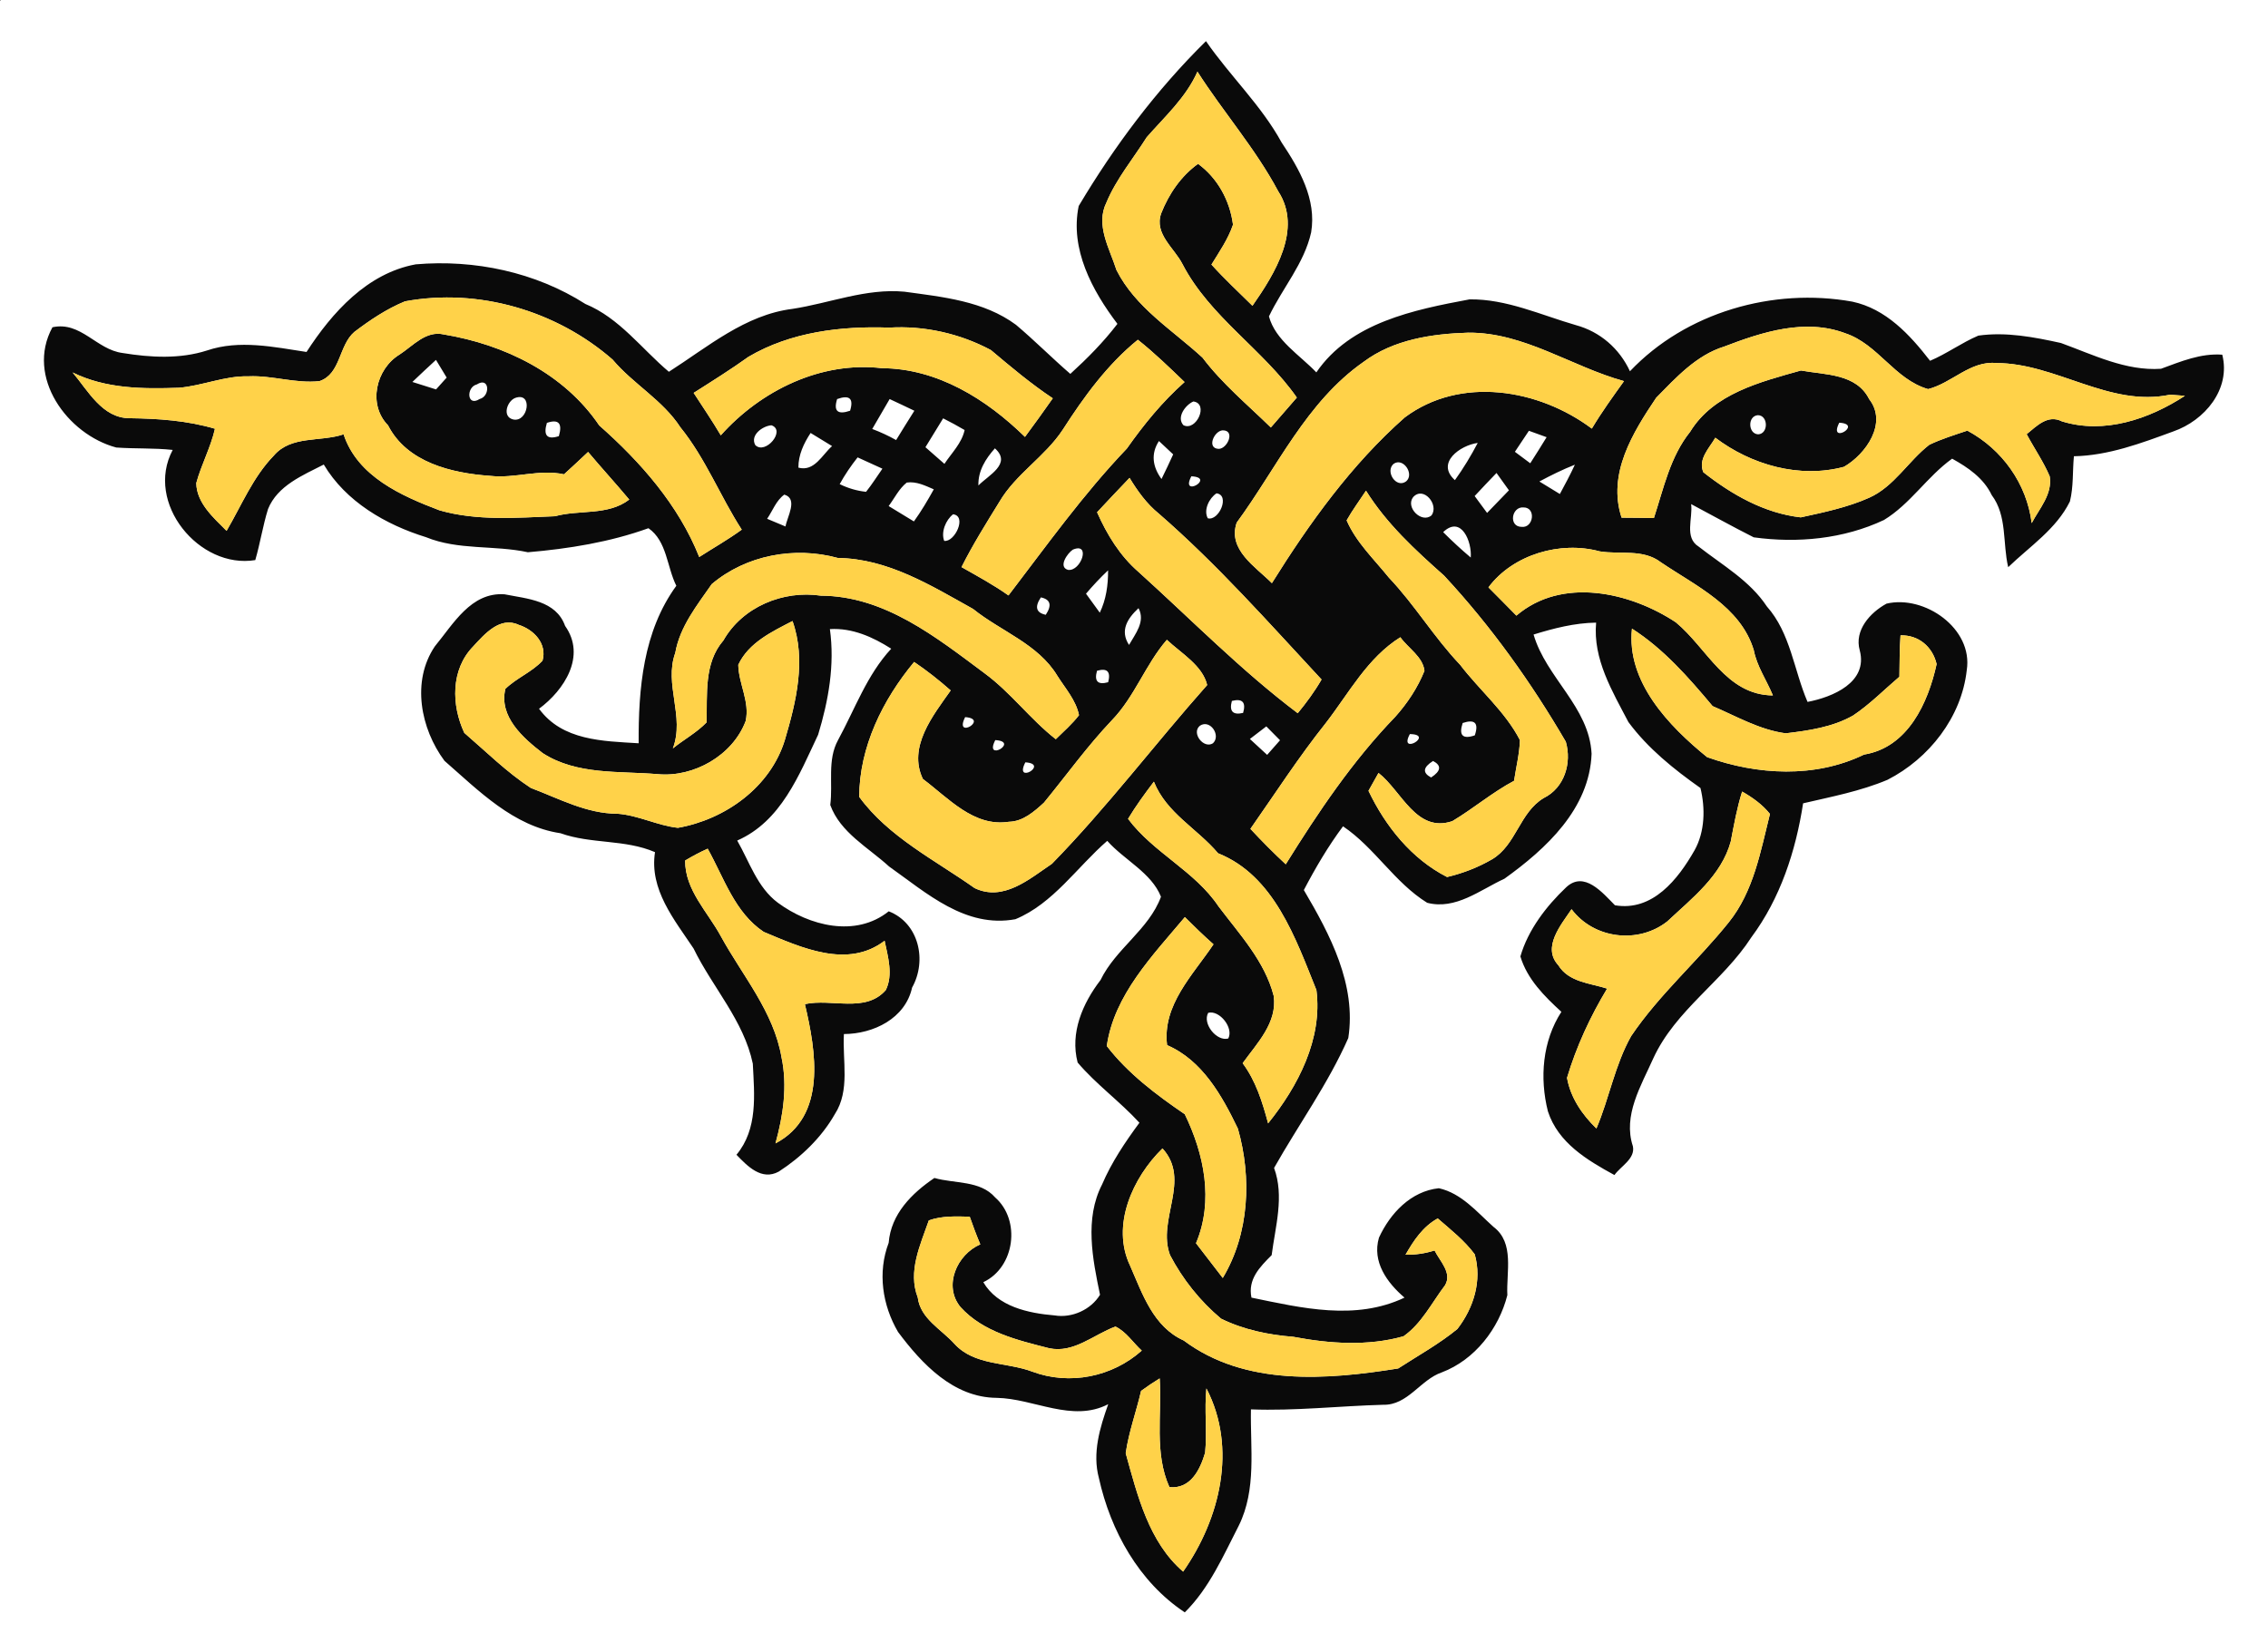 <?xml version="1.0" encoding="UTF-8" ?>
<!DOCTYPE svg PUBLIC "-//W3C//DTD SVG 1.1//EN" "http://www.w3.org/Graphics/SVG/1.1/DTD/svg11.dtd">
<svg width="301pt" height="218pt" viewBox="0 0 301 218" version="1.1" xmlns="http://www.w3.org/2000/svg">
<g id="#0a0a0aff">
<path fill="#0a0a0a" opacity="1.00" d=" M 0.00 0.00 L 0.10 0.00 C 0.08 0.03 0.03 0.08 0.00 0.10 L 0.00 0.00 Z" />
<path fill="#0a0a0a" opacity="1.00" d=" M 143.16 27.34 C 147.89 19.40 153.46 11.95 160.05 5.46 C 163.24 10.08 167.39 13.97 170.09 18.91 C 172.44 22.42 174.75 26.46 174.01 30.84 C 173.09 34.97 170.19 38.25 168.41 41.99 C 169.27 45.18 172.50 47.11 174.70 49.42 C 179.22 42.80 187.67 41.11 195.03 39.73 C 199.92 39.66 204.52 41.81 209.15 43.15 C 212.36 44.02 214.93 46.26 216.32 49.27 C 223.74 41.44 235.32 38.14 245.83 40.03 C 250.30 40.98 253.47 44.42 256.15 47.88 C 258.38 46.94 260.34 45.48 262.56 44.54 C 266.23 44.02 269.93 44.73 273.52 45.52 C 277.79 47.07 282.14 49.26 286.80 48.94 C 289.43 47.98 292.06 46.86 294.93 47.07 C 296.09 51.67 292.58 55.82 288.42 57.26 C 284.17 58.82 279.82 60.46 275.24 60.55 C 275.05 62.55 275.20 64.59 274.71 66.55 C 272.91 70.21 269.38 72.51 266.52 75.27 C 265.76 72.08 266.41 68.47 264.33 65.70 C 263.25 63.44 261.19 62.04 259.08 60.87 C 255.76 63.25 253.54 66.88 250.03 69.01 C 244.68 71.53 238.56 72.11 232.75 71.31 C 229.95 69.90 227.21 68.37 224.44 66.90 C 224.69 68.76 223.50 71.34 225.44 72.54 C 228.60 75.01 232.23 77.06 234.49 80.48 C 237.64 84.03 238.07 88.93 239.89 93.15 C 243.21 92.52 247.94 90.56 246.82 86.32 C 246.06 83.64 248.21 81.29 250.37 80.11 C 255.40 78.92 261.89 83.40 261.02 88.94 C 260.33 95.18 256.02 100.67 250.50 103.49 C 246.92 105.00 243.07 105.73 239.30 106.61 C 238.33 112.93 236.28 119.23 232.42 124.41 C 228.67 130.22 222.36 134.05 219.42 140.45 C 217.80 144.08 215.36 148.04 216.71 152.12 C 217.05 153.78 215.11 154.75 214.26 155.94 C 210.62 153.95 206.79 151.67 205.43 147.48 C 204.32 143.07 204.70 138.17 207.22 134.28 C 204.96 132.21 202.68 129.94 201.78 126.93 C 202.80 123.40 205.21 120.27 207.85 117.76 C 210.25 115.51 212.68 118.48 214.33 120.14 C 219.33 120.99 222.70 116.69 224.89 112.85 C 226.28 110.37 226.33 107.26 225.68 104.58 C 222.15 102.09 218.70 99.32 216.12 95.83 C 213.97 91.72 211.39 87.47 211.83 82.63 C 208.98 82.67 206.22 83.38 203.53 84.21 C 205.20 89.95 210.91 93.81 211.23 100.03 C 210.96 107.33 205.20 112.64 199.67 116.61 C 196.43 118.10 193.20 120.79 189.41 119.81 C 185.07 117.12 182.45 112.50 178.24 109.66 C 176.26 112.32 174.58 115.18 173.04 118.12 C 176.52 124.02 180.04 130.68 178.94 137.76 C 176.26 143.84 172.35 149.23 169.09 155.00 C 170.47 158.76 169.26 162.76 168.77 166.57 C 167.19 168.15 165.58 169.78 166.09 172.21 C 172.79 173.59 179.88 175.30 186.40 172.21 C 184.09 170.23 182.07 167.46 183.01 164.25 C 184.49 161.03 187.25 158.08 190.96 157.69 C 193.97 158.36 196.00 160.84 198.20 162.81 C 201.04 164.94 199.89 168.84 200.05 171.88 C 198.92 176.33 195.74 180.46 191.35 182.13 C 188.50 183.10 186.84 186.52 183.55 186.43 C 177.71 186.59 171.88 187.26 166.02 187.04 C 165.92 192.21 166.79 197.64 164.41 202.46 C 162.35 206.47 160.49 210.77 157.24 213.98 C 151.15 209.94 147.39 203.16 145.84 196.15 C 144.95 192.83 145.97 189.47 147.08 186.35 C 142.30 188.83 137.23 185.60 132.27 185.51 C 126.55 185.47 122.36 181.02 119.18 176.76 C 117.10 173.20 116.45 168.86 117.94 164.94 C 118.25 161.11 121.00 158.37 124.01 156.33 C 126.69 157.10 130.08 156.63 132.07 158.91 C 135.50 161.92 134.71 168.18 130.50 170.16 C 132.40 173.41 136.48 174.28 139.96 174.57 C 142.26 174.95 144.78 173.82 145.99 171.83 C 145.00 167.07 143.92 161.74 146.26 157.20 C 147.52 154.25 149.32 151.58 151.22 149.00 C 148.64 146.18 145.48 143.91 143.02 141.01 C 141.99 137.06 143.68 133.16 146.06 130.06 C 148.07 125.90 152.48 123.36 154.08 119.01 C 152.82 115.82 149.20 114.13 146.95 111.59 C 142.94 115.07 139.77 119.92 134.76 121.99 C 128.12 123.21 122.97 118.51 117.99 114.99 C 115.24 112.47 111.51 110.49 110.19 106.83 C 110.56 103.96 109.77 100.87 111.22 98.22 C 113.46 94.11 115.05 89.57 118.28 86.09 C 115.83 84.53 113.11 83.31 110.14 83.49 C 110.80 88.24 109.96 92.95 108.58 97.50 C 106.04 102.86 103.67 108.99 97.84 111.55 C 99.47 114.39 100.51 117.77 103.23 119.80 C 107.39 122.87 113.55 124.46 117.95 120.94 C 121.96 122.50 123.06 127.48 121.05 131.06 C 120.14 135.18 115.92 137.21 112.00 137.23 C 111.79 140.77 112.85 144.70 110.79 147.87 C 109.03 150.96 106.32 153.57 103.36 155.48 C 101.08 156.73 99.20 154.76 97.74 153.25 C 100.60 149.83 100.12 145.30 99.91 141.16 C 98.71 135.43 94.55 131.02 92.05 125.88 C 89.49 122.04 86.16 118.05 86.93 113.09 C 82.92 111.36 78.48 112.04 74.39 110.58 C 68.13 109.65 63.54 104.94 58.99 100.97 C 55.82 96.71 54.58 90.41 57.71 85.78 C 60.16 82.82 62.50 78.56 66.96 78.87 C 69.96 79.47 73.79 79.67 75.00 83.07 C 77.83 87.06 74.89 91.58 71.54 94.06 C 74.64 98.30 80.00 98.35 84.76 98.64 C 84.72 91.41 85.35 83.79 89.76 77.74 C 88.50 75.24 88.52 71.80 86.06 70.10 C 80.93 71.95 75.46 72.83 70.06 73.29 C 65.58 72.32 60.84 73.05 56.54 71.29 C 51.19 69.64 45.89 66.57 42.97 61.65 C 40.18 63.08 36.83 64.44 35.57 67.56 C 34.88 69.78 34.53 72.10 33.88 74.33 C 26.45 75.56 19.18 66.75 22.92 59.71 C 20.43 59.44 17.92 59.57 15.43 59.39 C 8.95 57.66 3.36 50.03 6.96 43.43 C 10.75 42.61 12.79 46.41 16.29 46.85 C 19.97 47.45 23.88 47.67 27.48 46.51 C 31.76 45.06 36.35 46.05 40.68 46.71 C 44.08 41.46 48.74 36.26 55.18 35.08 C 62.98 34.41 71.06 36.11 77.69 40.34 C 82.22 42.21 85.13 46.27 88.77 49.34 C 93.92 46.05 98.90 41.77 105.18 40.99 C 110.13 40.23 114.93 38.24 120.02 38.71 C 125.12 39.41 130.55 39.94 134.83 43.10 C 137.31 45.19 139.60 47.50 142.05 49.62 C 144.30 47.57 146.45 45.40 148.30 42.98 C 144.95 38.56 141.98 33.06 143.16 27.34 M 152.19 18.21 C 150.38 21.08 148.15 23.74 146.84 26.88 C 145.36 29.86 147.26 32.97 148.17 35.83 C 150.68 40.82 155.60 43.79 159.59 47.46 C 162.21 50.93 165.56 53.70 168.66 56.73 C 169.81 55.40 170.97 54.09 172.11 52.76 C 167.62 46.35 160.60 42.09 156.94 35.06 C 155.84 32.89 153.14 31.04 154.11 28.31 C 155.13 25.73 156.73 23.38 159.00 21.74 C 161.61 23.65 163.23 26.64 163.64 29.82 C 162.99 31.73 161.83 33.41 160.78 35.11 C 162.50 37.02 164.39 38.77 166.22 40.58 C 169.17 36.35 172.91 30.39 169.63 25.37 C 166.62 19.72 162.36 14.89 158.92 9.51 C 157.40 12.94 154.61 15.45 152.19 18.21 M 53.75 39.99 C 51.32 40.99 49.11 42.47 47.03 44.05 C 44.94 45.84 45.24 49.63 42.40 50.58 C 39.25 50.93 36.15 49.80 32.99 49.94 C 29.82 49.86 26.87 51.20 23.75 51.46 C 18.97 51.63 14.03 51.60 9.64 49.43 C 11.69 51.86 13.58 55.49 17.19 55.50 C 21.01 55.55 24.84 55.81 28.53 56.90 C 27.96 59.39 26.72 61.65 26.05 64.11 C 26.09 66.75 28.33 68.70 30.07 70.45 C 32.06 67.06 33.56 63.32 36.35 60.45 C 38.65 57.76 42.54 58.68 45.60 57.64 C 47.45 63.24 53.26 65.80 58.34 67.73 C 63.30 69.15 68.56 68.71 73.65 68.51 C 76.92 67.61 80.66 68.47 83.51 66.30 C 81.72 64.16 79.84 62.11 78.05 59.98 C 76.99 60.98 75.93 61.97 74.85 62.95 C 71.58 62.22 68.32 63.54 65.02 63.15 C 59.94 62.79 54.02 61.38 51.50 56.45 C 48.78 53.68 49.89 48.96 53.03 47.05 C 54.85 45.87 56.52 43.83 58.93 44.39 C 66.96 45.73 74.86 49.56 79.53 56.46 C 85.02 61.31 90.05 67.02 92.80 73.92 C 94.68 72.71 96.63 71.61 98.44 70.29 C 95.57 65.85 93.65 60.85 90.30 56.71 C 87.95 53.09 84.05 50.98 81.30 47.72 C 73.86 41.23 63.50 38.19 53.75 39.99 M 99.34 47.35 C 96.98 49.04 94.52 50.58 92.06 52.14 C 93.27 54.01 94.53 55.85 95.66 57.77 C 100.97 51.83 108.94 47.91 117.04 48.86 C 124.41 48.90 130.92 52.98 136.03 57.98 C 137.28 56.29 138.51 54.59 139.72 52.86 C 136.82 50.93 134.17 48.70 131.51 46.46 C 127.40 44.26 122.65 43.19 117.99 43.48 C 111.62 43.25 104.92 44.06 99.34 47.35 M 180.99 48.01 C 173.36 53.33 169.48 62.08 164.13 69.36 C 162.90 72.96 166.65 75.22 168.80 77.39 C 173.78 69.42 179.35 61.65 186.43 55.40 C 193.81 49.87 204.21 51.60 211.26 56.88 C 212.56 54.70 214.05 52.64 215.53 50.58 C 208.59 48.67 202.28 44.09 194.84 44.15 C 190.03 44.30 184.94 45.06 180.99 48.01 M 228.81 46.00 C 225.12 47.15 222.44 50.11 219.81 52.78 C 216.69 57.42 213.30 62.88 215.21 68.70 C 216.64 68.70 218.07 68.73 219.50 68.75 C 220.79 64.81 221.65 60.62 224.31 57.30 C 227.42 52.22 233.65 50.68 239.01 49.17 C 242.24 49.76 246.36 49.56 248.07 52.97 C 250.55 56.14 247.64 60.27 244.73 61.95 C 238.85 63.53 232.43 61.71 227.65 58.09 C 226.85 59.48 225.33 60.92 226.06 62.67 C 229.82 65.63 234.15 68.11 238.99 68.66 C 242.06 67.99 245.18 67.34 248.06 66.06 C 251.41 64.56 253.25 61.19 256.06 59.02 C 257.68 58.25 259.40 57.72 261.10 57.15 C 265.72 59.63 268.98 64.19 269.64 69.42 C 270.66 67.48 272.41 65.59 272.03 63.22 C 271.20 61.26 269.97 59.50 268.97 57.62 C 270.31 56.53 271.78 54.97 273.65 55.92 C 279.27 57.66 285.23 55.62 289.97 52.53 C 289.48 52.49 288.50 52.42 288.01 52.38 C 279.96 54.08 272.90 48.20 264.95 48.18 C 261.51 47.84 259.06 50.83 255.89 51.64 C 251.45 50.36 249.25 45.68 244.90 44.23 C 239.58 42.22 233.87 44.06 228.81 46.00 M 141.05 57.02 C 138.69 60.61 134.81 62.89 132.63 66.61 C 130.88 69.45 129.11 72.27 127.61 75.26 C 129.72 76.46 131.86 77.61 133.84 79.02 C 138.91 72.39 143.77 65.58 149.55 59.53 C 151.80 56.34 154.27 53.30 157.21 50.70 C 155.20 48.77 153.20 46.82 151.01 45.09 C 146.96 48.38 143.85 52.66 141.05 57.02 M 54.73 50.69 C 55.77 51.01 56.82 51.34 57.87 51.68 C 58.22 51.29 58.92 50.50 59.28 50.11 C 58.92 49.52 58.22 48.35 57.86 47.76 C 56.81 48.73 55.76 49.70 54.73 50.69 M 63.28 51.02 C 61.85 51.37 61.95 54.05 63.66 52.95 C 65.09 52.60 65.00 49.93 63.28 51.02 M 68.38 52.81 C 67.28 53.23 66.60 55.33 68.12 55.67 C 70.11 56.08 70.76 51.96 68.38 52.81 M 111.10 52.96 C 110.60 54.56 111.17 55.07 112.82 54.51 C 113.32 52.89 112.75 52.37 111.10 52.96 M 118.07 52.96 C 117.30 54.28 116.53 55.61 115.76 56.93 C 116.86 57.34 117.91 57.83 118.93 58.40 C 119.73 57.10 120.53 55.80 121.35 54.51 C 120.26 53.98 119.16 53.47 118.07 52.96 M 158.38 53.28 C 157.33 53.73 156.10 55.38 157.06 56.43 C 158.78 57.28 160.46 53.55 158.38 53.28 M 233.30 55.10 C 231.91 55.20 231.98 57.58 233.34 57.64 C 234.72 57.57 234.69 55.12 233.30 55.10 M 72.58 56.12 C 72.08 57.80 72.61 58.39 74.17 57.88 C 74.67 56.18 74.14 55.59 72.58 56.12 M 102.38 56.44 C 101.21 56.53 99.51 57.75 100.24 59.07 C 101.59 60.40 104.34 57.10 102.38 56.44 M 125.17 55.52 C 124.39 56.79 123.61 58.07 122.82 59.35 C 123.66 60.08 124.50 60.82 125.34 61.56 C 126.29 60.12 127.65 58.81 128.02 57.07 C 127.09 56.52 126.14 56.01 125.17 55.52 M 244.10 56.10 C 242.57 59.11 247.36 56.28 244.10 56.10 M 162.27 57.11 C 161.12 57.17 160.09 59.55 161.77 59.57 C 162.92 59.52 163.97 57.10 162.27 57.11 M 201.05 59.96 C 201.56 60.34 202.58 61.10 203.09 61.48 C 203.83 60.33 204.55 59.18 205.26 58.02 C 204.67 57.81 203.50 57.38 202.91 57.17 C 202.29 58.10 201.67 59.03 201.05 59.96 M 105.96 62.06 C 108.08 62.63 109.11 60.36 110.43 59.20 C 109.72 58.77 108.29 57.90 107.58 57.46 C 106.67 58.85 105.95 60.37 105.96 62.06 M 189.19 58.19 C 189.86 58.87 189.86 58.87 189.19 58.19 M 154.15 63.57 C 154.69 62.49 155.20 61.39 155.70 60.30 C 155.23 59.86 154.28 58.97 153.81 58.53 C 152.70 60.24 152.98 61.97 154.15 63.57 M 193.09 63.72 C 194.22 62.15 195.22 60.49 196.12 58.78 C 193.81 59.09 190.51 61.42 193.09 63.72 M 129.85 64.43 C 131.18 63.06 134.33 61.55 132.04 59.50 C 130.80 60.89 129.79 62.49 129.85 64.43 M 111.44 64.25 C 112.56 64.80 113.72 65.14 114.94 65.27 C 115.72 64.29 116.39 63.23 117.11 62.20 C 116.01 61.70 114.91 61.20 113.82 60.70 C 112.93 61.82 112.13 63.00 111.44 64.25 M 184.95 61.56 C 183.80 62.56 185.29 64.87 186.62 63.88 C 187.75 62.91 186.22 60.66 184.95 61.56 M 204.30 63.90 C 204.98 64.32 206.34 65.15 207.02 65.56 C 207.71 64.28 208.40 63.00 209.01 61.67 C 207.39 62.31 205.83 63.08 204.30 63.90 M 158.11 63.21 C 156.56 66.16 161.42 63.37 158.11 63.21 M 195.71 65.83 C 196.12 66.39 196.95 67.51 197.36 68.07 C 198.33 67.07 199.29 66.07 200.26 65.07 C 199.85 64.50 199.02 63.35 198.61 62.77 C 197.63 63.78 196.67 64.80 195.71 65.83 M 120.34 64.04 C 119.30 64.87 118.72 66.11 117.94 67.16 C 119.06 67.83 120.17 68.51 121.29 69.20 C 122.27 67.84 123.12 66.40 123.93 64.94 C 122.79 64.45 121.62 63.86 120.34 64.04 M 145.60 67.98 C 146.91 70.94 148.63 73.76 151.10 75.90 C 158.09 82.21 164.70 88.97 172.23 94.65 C 173.39 93.24 174.48 91.76 175.39 90.18 C 168.39 82.65 161.58 74.93 153.80 68.17 C 152.19 66.87 150.98 65.18 149.91 63.42 C 148.46 64.93 147.03 66.45 145.60 67.98 M 161.45 65.47 C 160.47 66.11 159.70 67.69 160.29 68.78 C 161.77 69.19 163.29 65.70 161.45 65.47 M 181.29 65.12 C 180.43 66.43 179.49 67.69 178.72 69.06 C 179.99 71.99 182.36 74.21 184.33 76.66 C 187.77 80.28 190.33 84.60 193.78 88.22 C 196.36 91.60 199.76 94.42 201.72 98.22 C 201.66 100.04 201.21 101.82 200.94 103.62 C 198.05 105.16 195.54 107.31 192.74 108.98 C 187.96 110.58 186.03 104.98 182.95 102.58 C 182.62 103.17 181.96 104.36 181.62 104.95 C 183.87 109.65 187.33 113.99 192.05 116.39 C 194.13 115.90 196.15 115.12 198.00 114.05 C 201.23 112.16 201.67 107.80 204.89 105.90 C 207.63 104.55 208.62 101.26 207.81 98.44 C 203.21 90.55 197.87 83.08 191.65 76.39 C 187.82 72.99 184.02 69.50 181.29 65.12 M 101.81 68.85 C 102.42 69.11 103.64 69.61 104.25 69.87 C 104.46 68.59 105.96 66.19 104.09 65.64 C 103.00 66.43 102.55 67.77 101.81 68.85 M 187.55 65.97 C 186.49 67.33 188.67 69.50 189.98 68.40 C 191.02 67.00 188.93 64.46 187.55 65.97 M 202.20 67.34 C 200.59 67.21 200.18 69.93 201.96 69.92 C 203.53 70.09 203.89 67.34 202.20 67.34 M 126.49 68.25 C 125.52 69.00 124.86 70.61 125.31 71.78 C 126.71 71.99 128.37 68.48 126.49 68.25 M 191.53 70.62 C 192.70 71.79 193.92 72.92 195.19 73.99 C 195.37 71.92 193.94 68.32 191.53 70.62 M 94.46 77.52 C 92.50 80.34 90.23 83.16 89.62 86.64 C 88.10 90.85 90.91 95.08 89.30 99.32 C 90.76 98.14 92.46 97.23 93.77 95.87 C 93.89 92.18 93.39 88.01 96.01 84.99 C 98.54 80.53 103.95 78.30 108.94 79.05 C 117.41 79.09 124.22 84.55 130.67 89.35 C 134.15 91.91 136.72 95.44 140.12 98.10 C 141.17 97.06 142.30 96.09 143.20 94.91 C 142.80 92.92 141.38 91.36 140.33 89.69 C 137.78 85.46 132.85 83.80 129.15 80.82 C 123.55 77.70 117.84 74.14 111.20 74.05 C 105.45 72.47 99.01 73.67 94.46 77.52 M 142.39 72.94 C 141.68 73.39 140.38 75.25 141.75 75.63 C 143.47 75.86 144.82 71.92 142.39 72.94 M 197.54 77.95 C 198.77 79.20 200.02 80.43 201.25 81.70 C 207.29 76.53 216.31 78.56 222.40 82.58 C 226.56 86.01 229.08 92.24 235.29 92.29 C 234.46 90.27 233.17 88.45 232.75 86.27 C 230.99 80.47 225.07 77.77 220.42 74.62 C 218.06 72.81 215.01 73.62 212.29 73.17 C 207.11 71.76 200.81 73.57 197.54 77.95 M 144.13 78.79 C 144.73 79.63 145.34 80.47 145.96 81.31 C 146.81 79.55 147.07 77.63 147.06 75.69 C 146.02 76.67 145.05 77.71 144.13 78.79 M 178.20 78.20 C 178.86 78.86 178.86 78.86 178.20 78.20 M 138.14 79.28 C 137.29 80.55 137.51 81.32 138.79 81.59 C 139.63 80.32 139.42 79.55 138.14 79.28 M 171.21 79.20 C 171.85 79.85 171.85 79.85 171.21 79.20 M 149.84 85.59 C 150.68 84.10 152.04 82.50 151.10 80.71 C 149.64 82.07 148.59 83.68 149.84 85.59 M 62.78 85.81 C 59.81 88.87 59.90 93.58 61.62 97.26 C 64.51 99.75 67.25 102.48 70.45 104.57 C 74.18 105.97 77.85 107.99 81.94 107.99 C 84.71 108.19 87.23 109.56 89.97 109.86 C 96.26 108.75 102.26 104.46 104.17 98.18 C 105.67 93.12 107.01 87.58 105.18 82.42 C 102.45 83.83 99.35 85.29 97.98 88.23 C 98.03 90.76 99.54 93.13 98.96 95.70 C 97.24 100.25 92.08 103.19 87.30 102.74 C 82.16 102.30 76.59 102.88 72.04 99.96 C 69.43 97.95 66.18 95.11 67.07 91.42 C 68.56 89.97 70.58 89.20 72.00 87.68 C 72.64 85.42 70.85 83.56 68.83 82.92 C 66.36 81.76 64.29 84.17 62.78 85.81 M 175.21 83.21 C 175.85 83.85 175.85 83.85 175.21 83.21 M 226.56 100.48 C 233.23 102.86 240.86 103.30 247.39 100.14 C 253.21 99.19 255.89 93.28 257.02 88.13 C 256.48 85.83 254.62 84.25 252.23 84.32 C 252.10 86.14 252.11 87.98 252.08 89.81 C 250.05 91.54 248.16 93.47 245.93 94.96 C 243.22 96.50 240.05 96.96 236.99 97.32 C 233.52 96.86 230.46 95.06 227.29 93.71 C 224.11 89.92 220.80 86.12 216.59 83.43 C 215.83 90.47 221.47 96.35 226.56 100.48 M 147.58 95.57 C 144.31 99.01 141.55 102.86 138.55 106.52 C 137.25 107.71 135.76 109.03 133.89 109.06 C 129.23 109.78 125.87 105.91 122.48 103.38 C 120.45 99.14 123.82 94.96 126.17 91.63 C 124.63 90.27 123.02 89.00 121.32 87.85 C 117.15 92.87 114.06 99.11 114.03 105.75 C 117.91 111.07 124.06 114.12 129.35 117.86 C 133.17 119.69 136.61 116.65 139.61 114.63 C 146.94 107.13 153.26 98.74 160.21 90.91 C 159.59 88.30 156.76 86.70 154.86 84.91 C 152.02 88.19 150.60 92.44 147.58 95.57 M 175.96 95.95 C 172.37 100.45 169.25 105.29 165.95 110.00 C 167.46 111.62 169.02 113.20 170.64 114.70 C 174.93 107.81 179.50 100.99 185.17 95.13 C 186.78 93.33 188.15 91.27 189.05 89.02 C 188.82 87.14 186.89 86.03 185.85 84.57 C 181.48 87.30 179.03 91.98 175.96 95.95 M 145.59 89.02 C 145.20 90.42 145.70 90.92 147.07 90.54 C 147.44 89.13 146.95 88.63 145.59 89.02 M 163.49 93.02 C 163.12 94.39 163.61 94.93 164.98 94.61 C 165.39 93.20 164.89 92.67 163.49 93.02 M 191.21 93.20 C 191.84 93.84 191.84 93.84 191.21 93.20 M 128.09 95.17 C 126.56 98.23 131.34 95.40 128.09 95.17 M 159.25 96.31 C 158.06 97.27 159.75 99.43 160.98 98.64 C 162.08 97.60 160.60 95.41 159.25 96.31 M 194.12 95.95 C 193.58 97.59 194.12 98.14 195.73 97.59 C 196.28 95.95 195.74 95.41 194.12 95.95 M 165.88 98.07 C 166.64 98.77 167.40 99.48 168.17 100.18 C 168.74 99.53 169.31 98.89 169.88 98.24 C 169.43 97.78 168.52 96.86 168.06 96.40 C 167.52 96.82 166.42 97.66 165.88 98.07 M 187.11 97.42 C 185.54 100.34 190.48 97.47 187.11 97.42 M 132.09 98.22 C 130.55 101.21 135.38 98.41 132.09 98.22 M 136.08 101.17 C 134.52 104.21 139.34 101.38 136.08 101.17 M 190.19 100.99 C 188.85 101.83 188.76 102.56 189.93 103.18 C 191.25 102.32 191.34 101.59 190.19 100.99 M 149.71 108.67 C 153.11 113.21 158.56 115.57 161.72 120.29 C 164.51 123.99 167.86 127.57 169.04 132.16 C 169.55 135.72 166.82 138.45 164.92 141.10 C 166.68 143.46 167.54 146.27 168.30 149.08 C 172.28 144.14 175.54 137.88 174.71 131.40 C 171.95 124.55 169.10 116.21 161.66 113.24 C 158.88 109.95 154.81 107.91 153.14 103.74 C 151.93 105.33 150.75 106.95 149.71 108.67 M 231.21 105.05 C 230.52 107.22 230.13 109.45 229.70 111.67 C 228.46 116.22 224.56 119.20 221.28 122.28 C 217.42 125.32 211.53 124.61 208.57 120.66 C 207.18 122.73 204.63 125.71 206.80 128.08 C 208.21 130.36 210.99 130.46 213.29 131.20 C 211.05 134.91 209.21 138.89 207.97 143.04 C 208.42 145.65 209.99 147.95 211.87 149.76 C 213.58 145.74 214.32 141.33 216.48 137.50 C 220.20 131.99 225.28 127.58 229.42 122.42 C 232.74 118.30 233.65 113.01 234.90 108.02 C 233.90 106.77 232.59 105.84 231.21 105.05 M 90.93 114.20 C 90.90 118.13 93.93 121.02 95.68 124.27 C 98.55 129.50 102.69 134.28 103.72 140.32 C 104.53 144.12 103.94 148.04 102.92 151.74 C 109.78 148.13 108.29 139.48 106.82 133.26 C 110.34 132.47 114.87 134.49 117.56 131.39 C 118.56 129.37 117.84 126.95 117.40 124.85 C 112.48 128.61 106.33 125.75 101.35 123.67 C 97.50 121.10 96.08 116.48 93.92 112.63 C 92.89 113.09 91.90 113.62 90.93 114.20 M 157.25 121.71 C 153.00 126.78 147.85 132.04 146.89 138.82 C 149.68 142.45 153.47 145.30 157.24 147.87 C 159.80 153.13 161.11 159.36 158.73 164.99 C 159.92 166.52 161.10 168.06 162.28 169.60 C 165.81 163.72 166.14 156.28 164.29 149.79 C 162.18 145.41 159.57 140.72 154.89 138.70 C 154.24 133.37 158.31 129.41 161.05 125.32 C 159.74 124.16 158.48 122.94 157.25 121.71 M 160.35 134.41 C 159.54 135.84 161.47 138.25 163.01 137.82 C 163.76 136.42 161.86 134.02 160.35 134.41 M 149.99 167.99 C 151.63 171.74 153.06 176.08 157.10 177.90 C 165.24 183.99 176.07 183.13 185.56 181.61 C 188.20 179.90 190.98 178.37 193.42 176.37 C 195.58 173.57 196.71 169.95 195.72 166.46 C 194.35 164.62 192.53 163.19 190.81 161.70 C 188.85 162.77 187.62 164.62 186.54 166.51 C 187.85 166.54 189.14 166.35 190.39 165.95 C 191.07 167.35 192.76 168.92 191.78 170.57 C 190.03 172.87 188.69 175.64 186.27 177.34 C 181.51 178.68 176.45 178.32 171.64 177.41 C 168.33 177.15 165.04 176.47 162.05 175.00 C 159.27 172.67 156.96 169.77 155.28 166.56 C 153.52 161.84 158.12 156.63 154.28 152.41 C 150.33 156.27 147.42 162.63 149.99 167.99 M 123.27 161.96 C 122.14 165.22 120.46 168.72 121.80 172.19 C 122.15 175.01 124.93 176.41 126.67 178.34 C 129.32 181.26 133.58 180.74 137.00 182.03 C 141.94 183.88 147.60 182.74 151.53 179.24 C 150.37 178.19 149.48 176.74 148.04 176.05 C 145.15 177.10 142.50 179.64 139.22 178.92 C 135.05 177.86 130.48 176.78 127.48 173.47 C 125.14 170.64 127.01 166.48 130.10 165.14 C 129.59 163.93 129.13 162.71 128.70 161.47 C 126.87 161.42 125.02 161.34 123.27 161.96 M 166.22 166.22 C 166.83 166.84 166.83 166.84 166.22 166.22 M 151.44 184.59 C 150.80 187.36 149.80 190.05 149.40 192.86 C 150.95 198.42 152.46 204.65 157.02 208.57 C 161.92 201.56 164.23 192.19 160.11 184.26 C 159.82 187.09 160.22 189.95 159.94 192.79 C 159.26 195.07 158.00 197.64 155.20 197.36 C 153.16 192.80 154.22 187.74 153.91 182.93 C 153.06 183.45 152.24 184.00 151.44 184.59 Z" />
</g>
<g id="#ffffffff">
<path fill="#ffd249" opacity="1.00" d=" M 152.19 18.21 C 154.61 15.45 157.40 12.94 158.92 9.51 C 162.36 14.89 166.62 19.72 169.63 25.37 C 172.91 30.39 169.17 36.35 166.22 40.58 C 164.39 38.77 162.50 37.02 160.78 35.11 C 161.83 33.41 162.99 31.73 163.64 29.82 C 163.23 26.64 161.61 23.65 159.00 21.74 C 156.73 23.38 155.13 25.73 154.11 28.31 C 153.14 31.04 155.84 32.89 156.94 35.06 C 160.60 42.09 167.62 46.35 172.11 52.76 C 170.97 54.09 169.81 55.40 168.66 56.73 C 165.56 53.70 162.21 50.93 159.59 47.46 C 155.60 43.79 150.68 40.82 148.17 35.83 C 147.26 32.97 145.36 29.86 146.84 26.88 C 148.15 23.74 150.38 21.08 152.19 18.21 Z" />
<path fill="#ffd249" opacity="1.00" d=" M 53.75 39.99 C 63.50 38.19 73.86 41.23 81.30 47.72 C 84.05 50.98 87.95 53.09 90.30 56.71 C 93.65 60.85 95.57 65.85 98.44 70.29 C 96.63 71.61 94.68 72.71 92.80 73.92 C 90.05 67.02 85.02 61.31 79.53 56.46 C 74.86 49.56 66.96 45.73 58.93 44.39 C 56.52 43.83 54.85 45.87 53.03 47.05 C 49.89 48.96 48.78 53.68 51.50 56.45 C 54.02 61.38 59.94 62.79 65.02 63.15 C 68.32 63.54 71.58 62.22 74.85 62.95 C 75.93 61.97 76.99 60.98 78.05 59.98 C 79.84 62.11 81.72 64.16 83.51 66.30 C 80.66 68.47 76.92 67.61 73.65 68.51 C 68.56 68.71 63.30 69.15 58.34 67.73 C 53.26 65.80 47.45 63.24 45.60 57.64 C 42.54 58.68 38.65 57.76 36.35 60.45 C 33.56 63.32 32.06 67.06 30.07 70.45 C 28.33 68.70 26.09 66.75 26.05 64.11 C 26.72 61.65 27.96 59.39 28.53 56.90 C 24.84 55.81 21.01 55.55 17.19 55.50 C 13.58 55.49 11.69 51.86 9.64 49.43 C 14.03 51.60 18.97 51.63 23.75 51.46 C 26.87 51.20 29.82 49.86 32.99 49.94 C 36.15 49.80 39.25 50.93 42.40 50.58 C 45.24 49.63 44.94 45.84 47.03 44.05 C 49.11 42.47 51.32 40.99 53.75 39.99 Z" />
<path fill="#ffd249" opacity="1.00" d=" M 99.34 47.35 C 104.92 44.06 111.62 43.25 117.99 43.48 C 122.65 43.19 127.40 44.26 131.51 46.46 C 134.17 48.70 136.82 50.93 139.72 52.86 C 138.51 54.59 137.28 56.29 136.03 57.98 C 130.92 52.98 124.41 48.90 117.04 48.86 C 108.94 47.91 100.97 51.83 95.66 57.77 C 94.53 55.85 93.27 54.01 92.06 52.14 C 94.52 50.58 96.98 49.04 99.34 47.35 Z" />
<path fill="#ffd249" opacity="1.00" d=" M 180.99 48.01 C 184.94 45.06 190.03 44.30 194.84 44.15 C 202.28 44.09 208.59 48.67 215.53 50.58 C 214.05 52.64 212.56 54.70 211.26 56.88 C 204.21 51.60 193.81 49.87 186.43 55.40 C 179.35 61.65 173.78 69.42 168.80 77.39 C 166.65 75.22 162.90 72.96 164.13 69.36 C 169.48 62.08 173.36 53.33 180.99 48.01 Z" />
<path fill="#ffd249" opacity="1.00" d=" M 228.81 46.00 C 233.87 44.06 239.58 42.22 244.90 44.23 C 249.25 45.68 251.45 50.36 255.89 51.64 C 259.06 50.83 261.51 47.84 264.95 48.18 C 272.90 48.20 279.96 54.08 288.01 52.38 C 288.50 52.42 289.48 52.49 289.97 52.53 C 285.23 55.62 279.27 57.66 273.65 55.92 C 271.78 54.97 270.31 56.53 268.97 57.62 C 269.97 59.50 271.20 61.26 272.03 63.22 C 272.41 65.59 270.66 67.48 269.64 69.42 C 268.98 64.19 265.72 59.63 261.10 57.15 C 259.40 57.72 257.68 58.25 256.06 59.02 C 253.25 61.19 251.41 64.56 248.06 66.06 C 245.18 67.34 242.06 67.99 238.99 68.66 C 234.15 68.11 229.82 65.63 226.06 62.67 C 225.33 60.92 226.85 59.48 227.65 58.09 C 232.43 61.71 238.85 63.53 244.73 61.95 C 247.64 60.27 250.55 56.14 248.07 52.97 C 246.36 49.56 242.24 49.76 239.01 49.17 C 233.65 50.68 227.42 52.22 224.31 57.30 C 221.65 60.62 220.79 64.81 219.50 68.75 C 218.07 68.73 216.64 68.70 215.21 68.70 C 213.30 62.88 216.69 57.42 219.81 52.78 C 222.44 50.11 225.12 47.15 228.81 46.00 Z" />
<path fill="#ffd249" opacity="1.00" d=" M 141.05 57.02 C 143.85 52.66 146.96 48.38 151.01 45.09 C 153.20 46.82 155.20 48.77 157.21 50.70 C 154.27 53.30 151.80 56.34 149.55 59.53 C 143.77 65.58 138.91 72.39 133.84 79.02 C 131.86 77.61 129.72 76.46 127.61 75.26 C 129.11 72.27 130.88 69.45 132.63 66.61 C 134.81 62.89 138.69 60.61 141.05 57.02 Z" />
<path fill="#ffd249" opacity="1.00" d=" M 189.19 58.19 C 189.86 58.87 189.86 58.87 189.19 58.19 Z" />
<path fill="#ffd249" opacity="1.00" d=" M 145.60 67.98 C 147.03 66.45 148.46 64.93 149.91 63.42 C 150.98 65.18 152.19 66.87 153.80 68.17 C 161.58 74.93 168.39 82.65 175.39 90.18 C 174.48 91.76 173.39 93.24 172.23 94.65 C 164.70 88.97 158.09 82.21 151.10 75.90 C 148.63 73.76 146.91 70.94 145.60 67.98 Z" />
<path fill="#ffd249" opacity="1.00" d=" M 181.29 65.12 C 184.02 69.50 187.82 72.99 191.65 76.39 C 197.87 83.08 203.21 90.55 207.81 98.44 C 208.62 101.26 207.63 104.55 204.89 105.90 C 201.67 107.80 201.23 112.16 198.00 114.05 C 196.15 115.12 194.13 115.90 192.05 116.39 C 187.33 113.99 183.87 109.65 181.62 104.95 C 181.96 104.36 182.62 103.17 182.95 102.58 C 186.03 104.98 187.96 110.58 192.74 108.98 C 195.54 107.31 198.05 105.16 200.94 103.62 C 201.21 101.82 201.66 100.04 201.72 98.22 C 199.76 94.42 196.36 91.60 193.78 88.22 C 190.33 84.60 187.77 80.28 184.33 76.66 C 182.36 74.21 179.99 71.99 178.72 69.06 C 179.49 67.69 180.43 66.43 181.29 65.12 Z" />
<path fill="#ffd249" opacity="1.00" d=" M 94.46 77.52 C 99.01 73.67 105.45 72.47 111.20 74.05 C 117.84 74.14 123.55 77.70 129.15 80.82 C 132.85 83.80 137.78 85.46 140.33 89.69 C 141.38 91.36 142.80 92.92 143.20 94.91 C 142.30 96.09 141.17 97.06 140.12 98.10 C 136.72 95.44 134.15 91.91 130.67 89.35 C 124.22 84.55 117.41 79.09 108.94 79.05 C 103.95 78.30 98.54 80.53 96.01 84.99 C 93.39 88.01 93.89 92.18 93.77 95.87 C 92.46 97.23 90.76 98.14 89.30 99.32 C 90.91 95.08 88.10 90.85 89.62 86.64 C 90.23 83.16 92.50 80.34 94.46 77.52 Z" />
<path fill="#ffd249" opacity="1.00" d=" M 197.54 77.95 C 200.81 73.57 207.11 71.76 212.29 73.17 C 215.01 73.62 218.06 72.81 220.42 74.62 C 225.07 77.77 230.99 80.47 232.75 86.27 C 233.17 88.45 234.46 90.27 235.29 92.29 C 229.08 92.24 226.56 86.01 222.40 82.58 C 216.31 78.56 207.29 76.53 201.25 81.70 C 200.02 80.43 198.77 79.20 197.54 77.95 Z" />
<path fill="#ffd249" opacity="1.00" d=" M 178.20 78.20 C 178.86 78.86 178.86 78.86 178.20 78.20 Z" />
<path fill="#ffd249" opacity="1.00" d=" M 171.21 79.20 C 171.85 79.85 171.85 79.85 171.21 79.20 Z" />
<path fill="#ffd249" opacity="1.00" d=" M 62.78 85.81 C 64.29 84.17 66.36 81.76 68.83 82.92 C 70.85 83.56 72.64 85.42 72.00 87.68 C 70.58 89.20 68.56 89.97 67.07 91.42 C 66.18 95.11 69.43 97.95 72.04 99.96 C 76.59 102.88 82.16 102.30 87.30 102.74 C 92.08 103.19 97.24 100.25 98.96 95.70 C 99.54 93.13 98.03 90.76 97.98 88.23 C 99.35 85.29 102.45 83.83 105.18 82.42 C 107.01 87.58 105.67 93.12 104.17 98.18 C 102.26 104.46 96.26 108.75 89.97 109.86 C 87.23 109.56 84.71 108.19 81.94 107.99 C 77.85 107.99 74.18 105.97 70.45 104.57 C 67.25 102.48 64.51 99.75 61.62 97.26 C 59.90 93.58 59.81 88.87 62.78 85.81 Z" />
<path fill="#ffd249" opacity="1.00" d=" M 175.21 83.21 C 175.85 83.85 175.85 83.85 175.21 83.21 Z" />
<path fill="#ffd249" opacity="1.00" d=" M 226.56 100.48 C 221.47 96.35 215.83 90.47 216.59 83.43 C 220.80 86.12 224.11 89.92 227.29 93.71 C 230.46 95.06 233.52 96.86 236.99 97.32 C 240.05 96.96 243.22 96.50 245.93 94.96 C 248.16 93.47 250.05 91.54 252.08 89.81 C 252.11 87.98 252.10 86.14 252.23 84.32 C 254.62 84.25 256.48 85.83 257.02 88.13 C 255.89 93.28 253.21 99.19 247.39 100.14 C 240.86 103.30 233.23 102.86 226.56 100.48 Z" />
<path fill="#ffd249" opacity="1.00" d=" M 147.58 95.57 C 150.60 92.44 152.02 88.19 154.86 84.91 C 156.76 86.70 159.59 88.30 160.21 90.91 C 153.26 98.74 146.94 107.13 139.61 114.63 C 136.61 116.65 133.17 119.69 129.35 117.86 C 124.06 114.12 117.91 111.07 114.03 105.75 C 114.06 99.11 117.15 92.87 121.32 87.85 C 123.02 89.00 124.63 90.27 126.17 91.63 C 123.82 94.96 120.45 99.14 122.48 103.38 C 125.87 105.91 129.23 109.78 133.89 109.06 C 135.76 109.03 137.25 107.71 138.55 106.52 C 141.55 102.86 144.31 99.01 147.58 95.57 Z" />
<path fill="#ffd249" opacity="1.00" d=" M 175.96 95.95 C 179.03 91.98 181.48 87.30 185.85 84.57 C 186.89 86.03 188.82 87.14 189.05 89.02 C 188.15 91.27 186.78 93.33 185.17 95.13 C 179.50 100.99 174.93 107.81 170.64 114.70 C 169.02 113.20 167.46 111.62 165.95 110.00 C 169.25 105.29 172.37 100.45 175.96 95.95 Z" />
<path fill="#ffd249" opacity="1.00" d=" M 191.21 93.20 C 191.84 93.84 191.84 93.84 191.21 93.20 Z" />
<path fill="#ffd249" opacity="1.00" d=" M 149.71 108.67 C 150.75 106.95 151.93 105.33 153.14 103.74 C 154.81 107.91 158.88 109.95 161.66 113.24 C 169.10 116.21 171.95 124.55 174.71 131.40 C 175.54 137.88 172.28 144.14 168.30 149.08 C 167.54 146.27 166.68 143.46 164.92 141.10 C 166.82 138.45 169.55 135.72 169.04 132.16 C 167.86 127.57 164.51 123.99 161.72 120.29 C 158.56 115.57 153.11 113.21 149.71 108.67 Z" />
<path fill="#ffd249" opacity="1.00" d=" M 231.21 105.05 C 232.59 105.84 233.90 106.77 234.90 108.02 C 233.65 113.01 232.74 118.30 229.42 122.42 C 225.28 127.58 220.20 131.99 216.48 137.50 C 214.32 141.33 213.58 145.74 211.87 149.76 C 209.99 147.95 208.42 145.65 207.97 143.04 C 209.21 138.89 211.05 134.91 213.29 131.20 C 210.99 130.46 208.21 130.36 206.80 128.08 C 204.63 125.71 207.18 122.73 208.57 120.66 C 211.53 124.61 217.42 125.32 221.28 122.28 C 224.56 119.20 228.46 116.22 229.70 111.67 C 230.13 109.45 230.52 107.22 231.21 105.05 Z" />
<path fill="#ffd249" opacity="1.00" d=" M 90.93 114.20 C 91.90 113.62 92.89 113.09 93.92 112.63 C 96.08 116.48 97.50 121.10 101.35 123.67 C 106.33 125.75 112.48 128.61 117.40 124.85 C 117.84 126.95 118.56 129.37 117.56 131.39 C 114.87 134.49 110.34 132.47 106.82 133.26 C 108.29 139.48 109.78 148.13 102.92 151.74 C 103.94 148.04 104.53 144.12 103.72 140.32 C 102.69 134.28 98.55 129.50 95.68 124.27 C 93.93 121.02 90.90 118.13 90.93 114.20 Z" />
<path fill="#ffd249" opacity="1.00" d=" M 157.25 121.71 C 158.48 122.94 159.74 124.16 161.05 125.32 C 158.31 129.41 154.24 133.37 154.89 138.70 C 159.57 140.72 162.18 145.41 164.29 149.79 C 166.14 156.28 165.81 163.72 162.28 169.60 C 161.10 168.06 159.92 166.52 158.73 164.99 C 161.11 159.36 159.80 153.13 157.24 147.87 C 153.47 145.30 149.68 142.45 146.89 138.82 C 147.85 132.04 153.00 126.78 157.25 121.71 Z" />
<path fill="#ffd249" opacity="1.00" d=" M 149.99 167.99 C 147.42 162.63 150.33 156.27 154.28 152.41 C 158.12 156.63 153.52 161.84 155.28 166.56 C 156.96 169.77 159.27 172.67 162.05 175.00 C 165.04 176.47 168.33 177.15 171.64 177.41 C 176.45 178.32 181.51 178.68 186.27 177.34 C 188.69 175.64 190.03 172.87 191.78 170.57 C 192.76 168.92 191.07 167.35 190.39 165.95 C 189.14 166.35 187.85 166.54 186.54 166.51 C 187.62 164.62 188.85 162.77 190.81 161.70 C 192.53 163.19 194.35 164.62 195.72 166.46 C 196.71 169.95 195.58 173.57 193.42 176.37 C 190.98 178.37 188.20 179.90 185.56 181.61 C 176.07 183.13 165.24 183.99 157.10 177.90 C 153.06 176.08 151.63 171.74 149.99 167.99 Z" />
<path fill="#ffd249" opacity="1.00" d=" M 123.27 161.96 C 125.02 161.34 126.87 161.42 128.70 161.47 C 129.13 162.71 129.59 163.93 130.10 165.14 C 127.01 166.48 125.14 170.64 127.48 173.47 C 130.48 176.78 135.05 177.86 139.22 178.92 C 142.50 179.64 145.15 177.10 148.04 176.05 C 149.48 176.74 150.37 178.19 151.53 179.24 C 147.60 182.74 141.94 183.88 137.00 182.03 C 133.58 180.74 129.32 181.26 126.67 178.34 C 124.93 176.41 122.15 175.01 121.80 172.19 C 120.46 168.72 122.14 165.22 123.27 161.96 Z" />
<path fill="#ffd249" opacity="1.00" d=" M 166.22 166.22 C 166.83 166.84 166.83 166.84 166.22 166.22 Z" />
<path fill="#ffd249" opacity="1.00" d=" M 151.44 184.59 C 152.24 184.00 153.06 183.45 153.91 182.93 C 154.22 187.74 153.16 192.80 155.20 197.36 C 158.00 197.64 159.26 195.07 159.94 192.79 C 160.22 189.95 159.82 187.09 160.11 184.26 C 164.23 192.19 161.92 201.56 157.02 208.57 C 152.46 204.65 150.95 198.42 149.40 192.86 C 149.80 190.05 150.80 187.36 151.44 184.59 Z" />
</g>
</svg>
